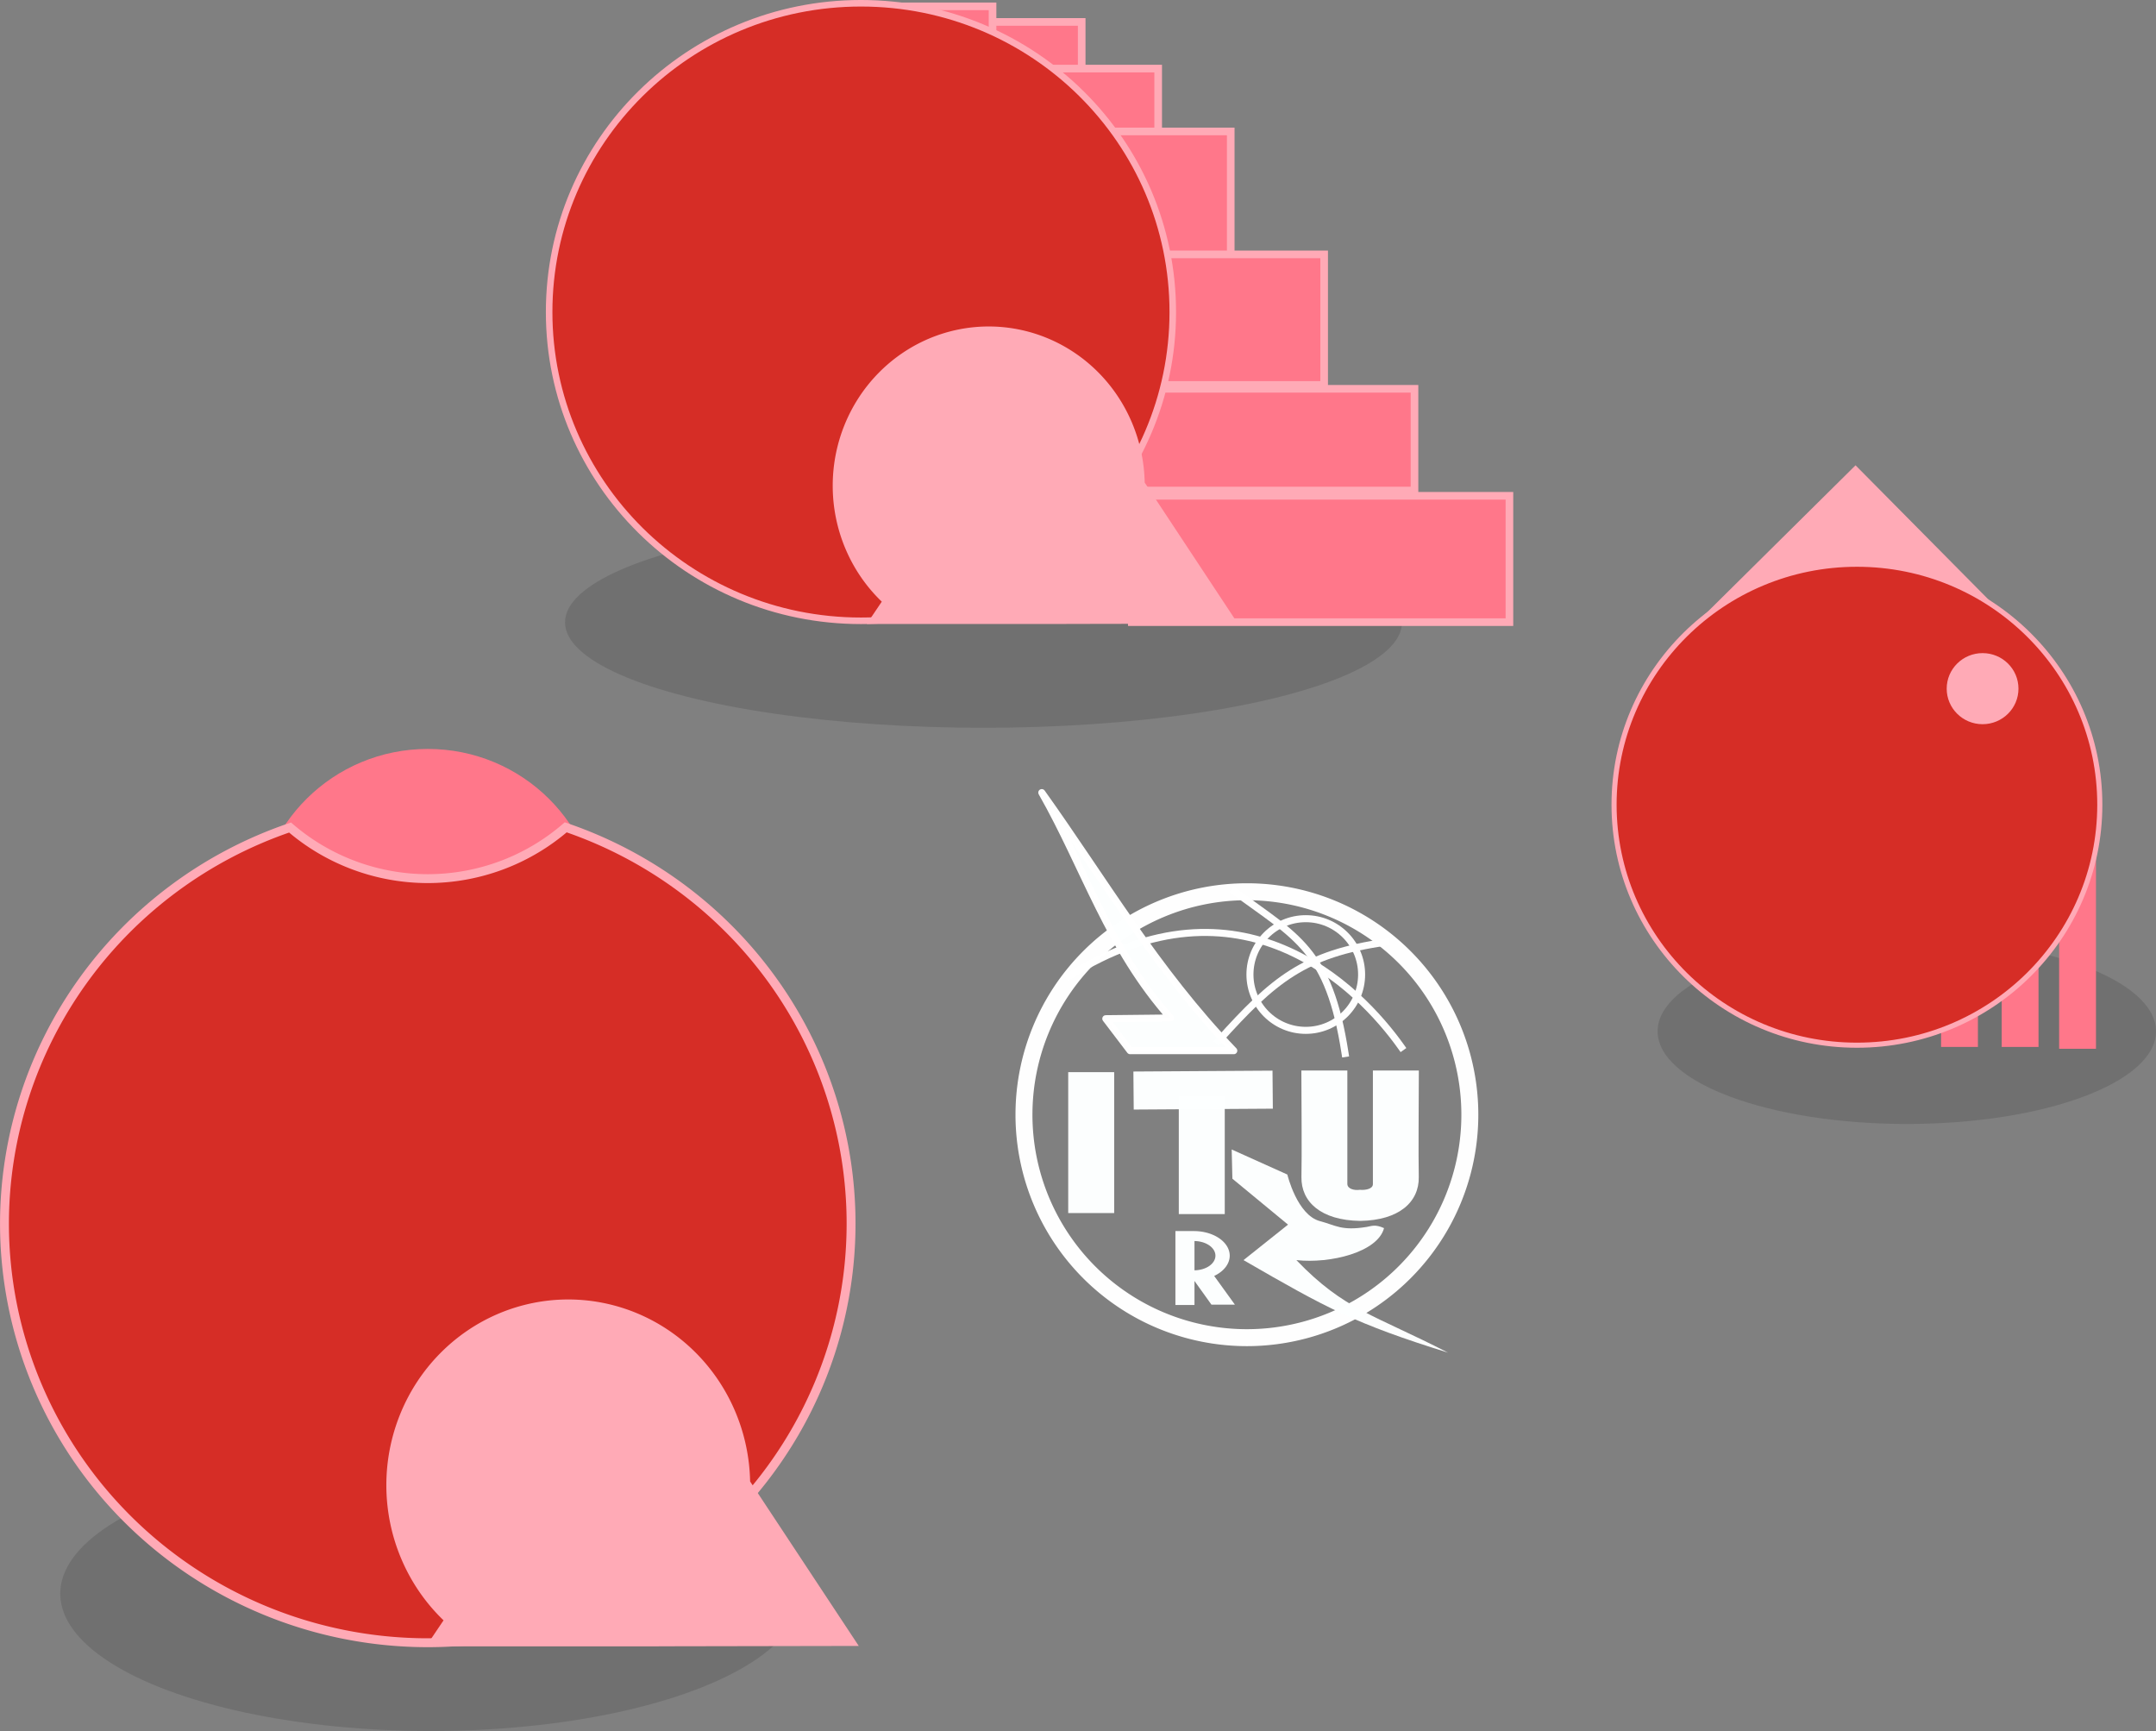 <?xml version="1.0" encoding="UTF-8" standalone="no"?>
<!-- Created with Inkscape (http://www.inkscape.org/) -->

<svg
   width="197.942mm"
   height="158.911mm"
   viewBox="0 0 197.942 158.911"
   version="1.1"
   id="svg5"
   inkscape:version="1.2.1 (9c6d41e4, 2022-07-14)"
   sodipodi:docname="itu-r.svg"
   xmlns:inkscape="http://www.inkscape.org/namespaces/inkscape"
   xmlns:sodipodi="http://sodipodi.sourceforge.net/DTD/sodipodi-0.dtd"
   xmlns="http://www.w3.org/2000/svg"
   xmlns:svg="http://www.w3.org/2000/svg">
  <rect x="0" y="0" width="197.942" height="158.911" fill="#808080" stroke="none"/>
  <sodipodi:namedview
     id="namedview7"
     pagecolor="#00946e"
     bordercolor="#000000"
     borderopacity="0.25"
     inkscape:showpageshadow="false"
     inkscape:pageopacity="0"
     inkscape:pagecheckerboard="false"
     inkscape:deskcolor="#d1d1d1"
     inkscape:document-units="mm"
     showgrid="false"
     inkscape:zoom="1.9996436"
     inkscape:cx="374.06666"
     inkscape:cy="300.30352"
     inkscape:window-width="2560"
     inkscape:window-height="1395"
     inkscape:window-x="0"
     inkscape:window-y="23"
     inkscape:window-maximized="1"
     inkscape:current-layer="layer1"
     showguides="true"
     inkscape:lockguides="false">
    <sodipodi:guide
       position="-368.107,244.934"
       orientation="1,0"
       id="guide2923"
       inkscape:locked="false" />
    <sodipodi:guide
       position="-165.188,189.174"
       orientation="0,-1"
       id="guide8011"
       inkscape:locked="false" />
    <sodipodi:guide
       position="94.833,294.279"
       orientation="0,-1"
       id="guide11504"
       inkscape:locked="false" />
    <sodipodi:guide
       position="71.236,284.7"
       orientation="-0.001,-1"
       id="guide13038"
       inkscape:locked="false" />
    <sodipodi:guide
       position="60.946,328.76"
       orientation="0,-1"
       id="guide13636"
       inkscape:locked="false" />
    <sodipodi:guide
       position="193.405,340.546"
       orientation="0,-1"
       id="guide13711"
       inkscape:locked="false" />
  </sodipodi:namedview>
  <defs
     id="defs2">
    <inkscape:perspective
       sodipodi:type="inkscape:persp3d"
       inkscape:vp_x="0 : 49.547077 : 1"
       inkscape:vp_y="0 : 999.99997 : 0"
       inkscape:vp_z="263.88632 : 49.547077 : 1"
       inkscape:persp3d-origin="131.94316 : 13.092571 : 1"
       id="perspective9050" />
  </defs>
  <g
     inkscape:label="Ebene 1"
     inkscape:groupmode="layer"
     id="layer1"
     transform="translate(-362.768,-180.573)">
    <g
       id="g6446">
      <ellipse
         style="opacity:0.2;fill:#333333;stroke-width:4"
         id="path6437"
         cx="453.066"
         cy="237.705"
         rx="38.423"
         ry="9.679" />
      <ellipse
         style="opacity:0.2;fill:#333333;stroke-width:4"
         id="path6439"
         cx="537.832"
         cy="275.249"
         rx="22.878"
         ry="8.506" />
      <ellipse
         style="opacity:0.2;fill:#333333;stroke-width:4"
         id="path6441"
         cx="402.323"
         cy="326.871"
         rx="34.024"
         ry="12.612" />
    </g>
    <g
       id="g6470">
      <g
         id="g8783"
         transform="translate(373.626,143.02)">
        <rect
           style="fill:#ff778a;fill-opacity:1;stroke:#ffaab6;stroke-width:0.7;stroke-dasharray:none;stroke-opacity:1"
           id="rect26731-2"
           width="11.365"
           height="12.125"
           x="77.087"
           y="39.566" />
        <rect
           style="fill:#ff778a;fill-opacity:1;stroke:#ffaab6;stroke-width:0.7;stroke-dasharray:none;stroke-opacity:1"
           id="rect26731-2-9"
           width="11.365"
           height="12.125"
           x="68.903"
           y="38.136" />
        <rect
           style="fill:#ff778a;fill-opacity:1;stroke:#ffaab6;stroke-width:0.7;stroke-dasharray:none;stroke-opacity:1"
           id="rect26731-9-6"
           width="11.365"
           height="12.125"
           x="84.109"
           y="43.849" />
        <rect
           style="fill:#ff778a;fill-opacity:1;stroke:#ffaab6;stroke-width:0.7;stroke-dasharray:none;stroke-opacity:1"
           id="rect26731-9-3-7"
           width="13.942"
           height="12.048"
           x="88.193"
           y="49.62" />
        <rect
           style="fill:#ff778a;fill-opacity:1;stroke:#ffaab6;stroke-width:0.7;stroke-dasharray:none;stroke-opacity:1"
           id="rect26731-9-3-7-8-8-0"
           width="34.67"
           height="11.598"
           x="93.053"
           y="83.068" />
        <rect
           style="fill:#ff778a;fill-opacity:1;stroke:#ffaab6;stroke-width:0.7;stroke-dasharray:none;stroke-opacity:1"
           id="rect26731-9-3-7-8-8"
           width="26.148"
           height="9.339"
           x="92.858"
           y="73.245" />
        <rect
           style="fill:#ff778a;fill-opacity:1;stroke:#ffaab6;stroke-width:0.7;stroke-dasharray:none;stroke-opacity:1"
           id="rect26731-9-3-7-8"
           width="16.26"
           height="11.985"
           x="94.452"
           y="60.906" />
        <ellipse
           style="fill:#d62d26;fill-opacity:1;stroke:#ffaab6;stroke-width:0.601;stroke-opacity:1"
           id="path17948-1-5-7"
           cx="68.186"
           cy="66.198"
           rx="28.628"
           ry="28.345" />
        <path
           id="path13389-4"
           style="fill:#ffaab6;fill-opacity:1;stroke:none;stroke-width:0.233;stroke-linecap:round;stroke-linejoin:round;stroke-dasharray:none;stroke-opacity:1"
           d="m 79.916,67.524 a 14.323,14.622 0 0 0 -14.323,14.622 14.323,14.622 0 0 0 4.504,10.64 l -1.38,2.048 H 87.03 a 14.323,14.622 0 0 0 0.005,-0.003 L 102.79,94.802 94.236,81.852 A 14.323,14.622 0 0 0 79.916,67.524 Z" />
      </g>
      <g
         id="g8855"
         transform="matrix(1.166,0,0,1.166,321.757,221.133)">
        <ellipse
           style="fill:#ff778a;fill-opacity:1;stroke:none;stroke-width:0.283;stroke-opacity:1"
           id="path17948-1-5"
           cx="68.855"
           cy="37.512"
           rx="13.465"
           ry="13.332" />
        <path
           id="path17948"
           style="fill:#d62d26;fill-opacity:1;stroke:#ffaab6;stroke-width:0.7;stroke-opacity:1"
           d="M 79.717,30.351 A 16.541,16.378 0 0 1 68.855,34.391 16.541,16.378 0 0 1 58.012,30.367 33.33,33 0 0 0 35.525,61.549 33.33,33 0 0 0 68.855,94.549 33.33,33 0 0 0 102.185,61.549 33.33,33 0 0 0 79.717,30.351 Z" />
        <path
           id="path13389-4-2"
           style="fill:#ffaab6;fill-opacity:1;stroke:none;stroke-width:0.233;stroke-linecap:round;stroke-linejoin:round;stroke-dasharray:none;stroke-opacity:1"
           d="m 79.916,67.524 a 14.323,14.622 0 0 0 -14.323,14.622 14.323,14.622 0 0 0 4.504,10.64 l -1.38,2.048 H 87.03 a 14.323,14.622 0 0 0 0.005,-0.003 L 102.79,94.802 94.236,81.852 A 14.323,14.622 0 0 0 79.916,67.524 Z" />
      </g>
      <g
         id="g8901"
         transform="matrix(0.669,0,0,0.669,487.189,213.27)">
        <g
           id="g20118"
           transform="translate(0.529)">
          <path
             id="rect20080"
             style="fill:#ff778a;fill-opacity:1;stroke:none;stroke-width:0.796;stroke-opacity:1"
             d="m 96.075,58.136 v 36.904 h 5.055 V 58.136 Z" />
          <path
             id="rect20080-1"
             style="fill:#ff778a;fill-opacity:1;stroke:none;stroke-width:0.51;stroke-opacity:1"
             d="m 88.192,79.621 v 15.166 h 5.055 V 79.621 Z" />
          <path
             id="rect20080-9"
             style="fill:#ff778a;fill-opacity:1;stroke:none;stroke-width:0.427;stroke-opacity:1"
             d="m 79.874,84.171 v 10.616 h 5.055 V 84.171 Z" />
        </g>
        <path
           style="fill:#ffaab6;fill-opacity:1;stroke:none;stroke-width:0.283;stroke-linecap:round;stroke-linejoin:round;stroke-dasharray:none;stroke-opacity:1"
           d="M 43.075,40.314 68.663,14.975 93.69,40.251 Z"
           id="path13389"
           sodipodi:nodetypes="cccc" />
        <ellipse
           style="fill:#d62d26;fill-opacity:1;stroke:#ffaab6;stroke-width:0.7;stroke-opacity:1"
           id="path17948-0"
           cx="68.855"
           cy="61.549"
           rx="33.33"
           ry="33" />
        <ellipse
           style="fill:#ffaab6;fill-opacity:1;stroke:none;stroke-width:0.103;stroke-opacity:1"
           id="path17948-1"
           cx="86.098"
           cy="45.624"
           rx="4.925"
           ry="4.877" />
      </g>
    </g>
    <g
       id="g20077"
       transform="matrix(1.199,0,0,1.199,391.495,183.308)">
      <g
         id="g18653-2-8"
         transform="matrix(0.319,0,0,0.301,44.145,59.279)">
        <g
           id="g19497">
          <path
             id="rect18553-0-7-6"
             style="opacity:0.99;fill:#fdffff;fill-opacity:1;stroke:none;stroke-width:1.23;stroke-linecap:square;stroke-linejoin:round;stroke-dasharray:none;stroke-opacity:1;paint-order:fill markers stroke"
             d="m 68.652,108.62 v 18.807 h 4.575 v -6.115 l 4.069,6.023 h 5.603 l 0.018,-0.014 -4.96,-7.282 a 8.604,6.263 0 0 0 3.731,-5.152 8.604,6.263 0 0 0 -8.46,-6.258 v -0.009 z m 4.575,2.545 a 5.117,3.725 0 0 1 5.031,3.721 5.117,3.725 0 0 1 -5.031,3.721 z" />
        </g>
      </g>
      <g
         id="g18869-6"
         transform="matrix(0.769,0,0,0.769,14.637,-3.706)">
        <path
           id="path17186-6-3"
           style="opacity:0.99;fill:none;fill-opacity:1;stroke:#ffffff;stroke-width:1.688;stroke-linecap:square;stroke-linejoin:round;stroke-dasharray:none;stroke-opacity:1;paint-order:fill markers stroke"
           d="M 73.968,90.639 A 22.198,22.198 0 0 0 51.77,112.837 22.198,22.198 0 0 0 73.968,135.036 22.198,22.198 0 0 0 96.167,112.837 22.198,22.198 0 0 0 73.968,90.639 Z" />
        <circle
           style="opacity:0.99;fill:none;fill-opacity:1;stroke:#ffffff;stroke-width:0.7;stroke-linecap:square;stroke-linejoin:round;stroke-dasharray:none;stroke-opacity:1;paint-order:fill markers stroke"
           id="path18404-6"
           cx="79.831"
           cy="98.88"
           r="5.559" />
        <path
           style="opacity:0.99;fill:none;fill-opacity:1;stroke:#ffffff;stroke-width:0.7;stroke-linecap:square;stroke-linejoin:round;stroke-dasharray:none;stroke-opacity:1;paint-order:fill markers stroke"
           d="m 72.731,90.602 c 6.129,4.547 9.412,5.72 11.014,16.139"
           id="path18406-3"
           sodipodi:nodetypes="cc" />
        <path
           style="opacity:0.99;fill:none;fill-opacity:1;stroke:#ffffff;stroke-width:0.7;stroke-linecap:square;stroke-linejoin:round;stroke-dasharray:none;stroke-opacity:1;paint-order:fill markers stroke"
           d="m 56.245,99.053 c 17.031,-10.747 28.813,0.997 33.11,7.065"
           id="path18408-9"
           sodipodi:nodetypes="cc" />
        <path
           style="opacity:0.99;fill:none;fill-opacity:1;stroke:#ffffff;stroke-width:0.7;stroke-linecap:square;stroke-linejoin:round;stroke-dasharray:none;stroke-opacity:1;paint-order:fill markers stroke"
           d="m 71.138,105.495 c 5.498,-6.106 8.525,-8.675 16.694,-9.836"
           id="path18410-4"
           sodipodi:nodetypes="cc" />
        <path
           style="opacity:0.99;fill:#fdffff;fill-opacity:1;stroke:#ffffff;stroke-width:0.7;stroke-linecap:square;stroke-linejoin:round;stroke-dasharray:none;stroke-opacity:1;paint-order:fill markers stroke"
           d="m 53.544,80.766 c 6.182,8.651 11.44,17.712 19.118,25.698 H 62.341 l -2.424,-3.186 6.442,-0.069 C 60.173,96.25 57.805,88.25 53.544,80.766 Z"
           id="path18412-8"
           sodipodi:nodetypes="cccccc" />
        <path
           style="opacity:0.99;fill:#fdffff;fill-opacity:1;stroke:none;stroke-width:0.7;stroke-linecap:square;stroke-linejoin:round;stroke-dasharray:none;stroke-opacity:1;paint-order:fill markers stroke"
           d="m 72.454,116.301 0.069,2.909 5.541,4.572 -4.433,3.533 c 8.331,4.811 11.102,6.322 20.365,9.213 -7.358,-3.78 -10.311,-4.234 -15.1,-9.213 3.394,0.37 8.098,-0.791 8.728,-3.186 -0.903,-0.407 -1.251,-0.196 -1.721,-0.119 -2.534,0.415 -3.086,-0.165 -4.652,-0.574 -2.289,-0.597 -3.256,-4.641 -3.256,-4.641 z"
           id="path18499-4"
           sodipodi:nodetypes="ccccccccscc" />
        <rect
           style="opacity:0.99;fill:#fdffff;fill-opacity:1;stroke:none;stroke-width:1.062;stroke-linecap:square;stroke-linejoin:round;stroke-dasharray:none;stroke-opacity:1;paint-order:fill markers stroke"
           id="rect18553-2"
           width="4.576"
           height="14.029"
           x="56.176"
           y="108.601" />
        <path
           id="rect18553-8-4"
           style="opacity:0.99;fill:#fdffff;fill-opacity:1;stroke:none;stroke-width:0.954;stroke-linecap:square;stroke-linejoin:round;stroke-dasharray:none;stroke-opacity:1;paint-order:fill markers stroke"
           d="m 79.392,108.439 c 0.013,3.534 0.052,8.477 0.007,10.602 -0.04,2.477 1.947,4.309 5.826,4.369 v 5.2e-4 c 0.005,-7e-5 0.011,-4.5e-4 0.016,-5.2e-4 0.005,7e-5 0.011,4.5e-4 0.016,5.2e-4 v -5.2e-4 c 3.879,-0.06 5.866,-1.892 5.826,-4.369 -0.045,-2.125 -0.006,-7.068 0.007,-10.602 -1.525,4e-5 -3.051,-1e-4 -4.576,0 v 11.309 c 0,0.497 -0.769,0.609 -1.256,0.569 v -0.003 c -0.005,5.1e-4 -0.011,5.7e-4 -0.016,0.001 -0.005,-4.7e-4 -0.011,-5.3e-4 -0.016,-0.001 -0.609,0.083 -1.229,-0.104 -1.256,-0.566 v -11.309 c -1.525,-1e-4 -3.051,4e-5 -4.576,0 z"
           sodipodi:nodetypes="ccccccccccscccccccc" />
        <g
           id="g18653-4"
           transform="matrix(1,0,0,0.908,0.069,10.275)">
          <rect
             style="opacity:0.99;fill:#fdffff;fill-opacity:1;stroke:none;stroke-width:1.021;stroke-linecap:square;stroke-linejoin:round;stroke-dasharray:none;stroke-opacity:1;paint-order:fill markers stroke"
             id="rect18553-0-6"
             width="4.576"
             height="12.953"
             x="67.118"
             y="110.898" />
          <rect
             style="opacity:0.99;fill:#fdffff;fill-opacity:1;stroke:none;stroke-width:1.008;stroke-linecap:square;stroke-linejoin:round;stroke-dasharray:none;stroke-opacity:1;paint-order:fill markers stroke"
             id="rect18553-0-1-8"
             width="4.17"
             height="13.853"
             x="-112.822"
             y="61.727"
             transform="matrix(-0.008,-1,1,-0.007,0,0)" />
        </g>
      </g>
    </g>
  </g>
</svg>
